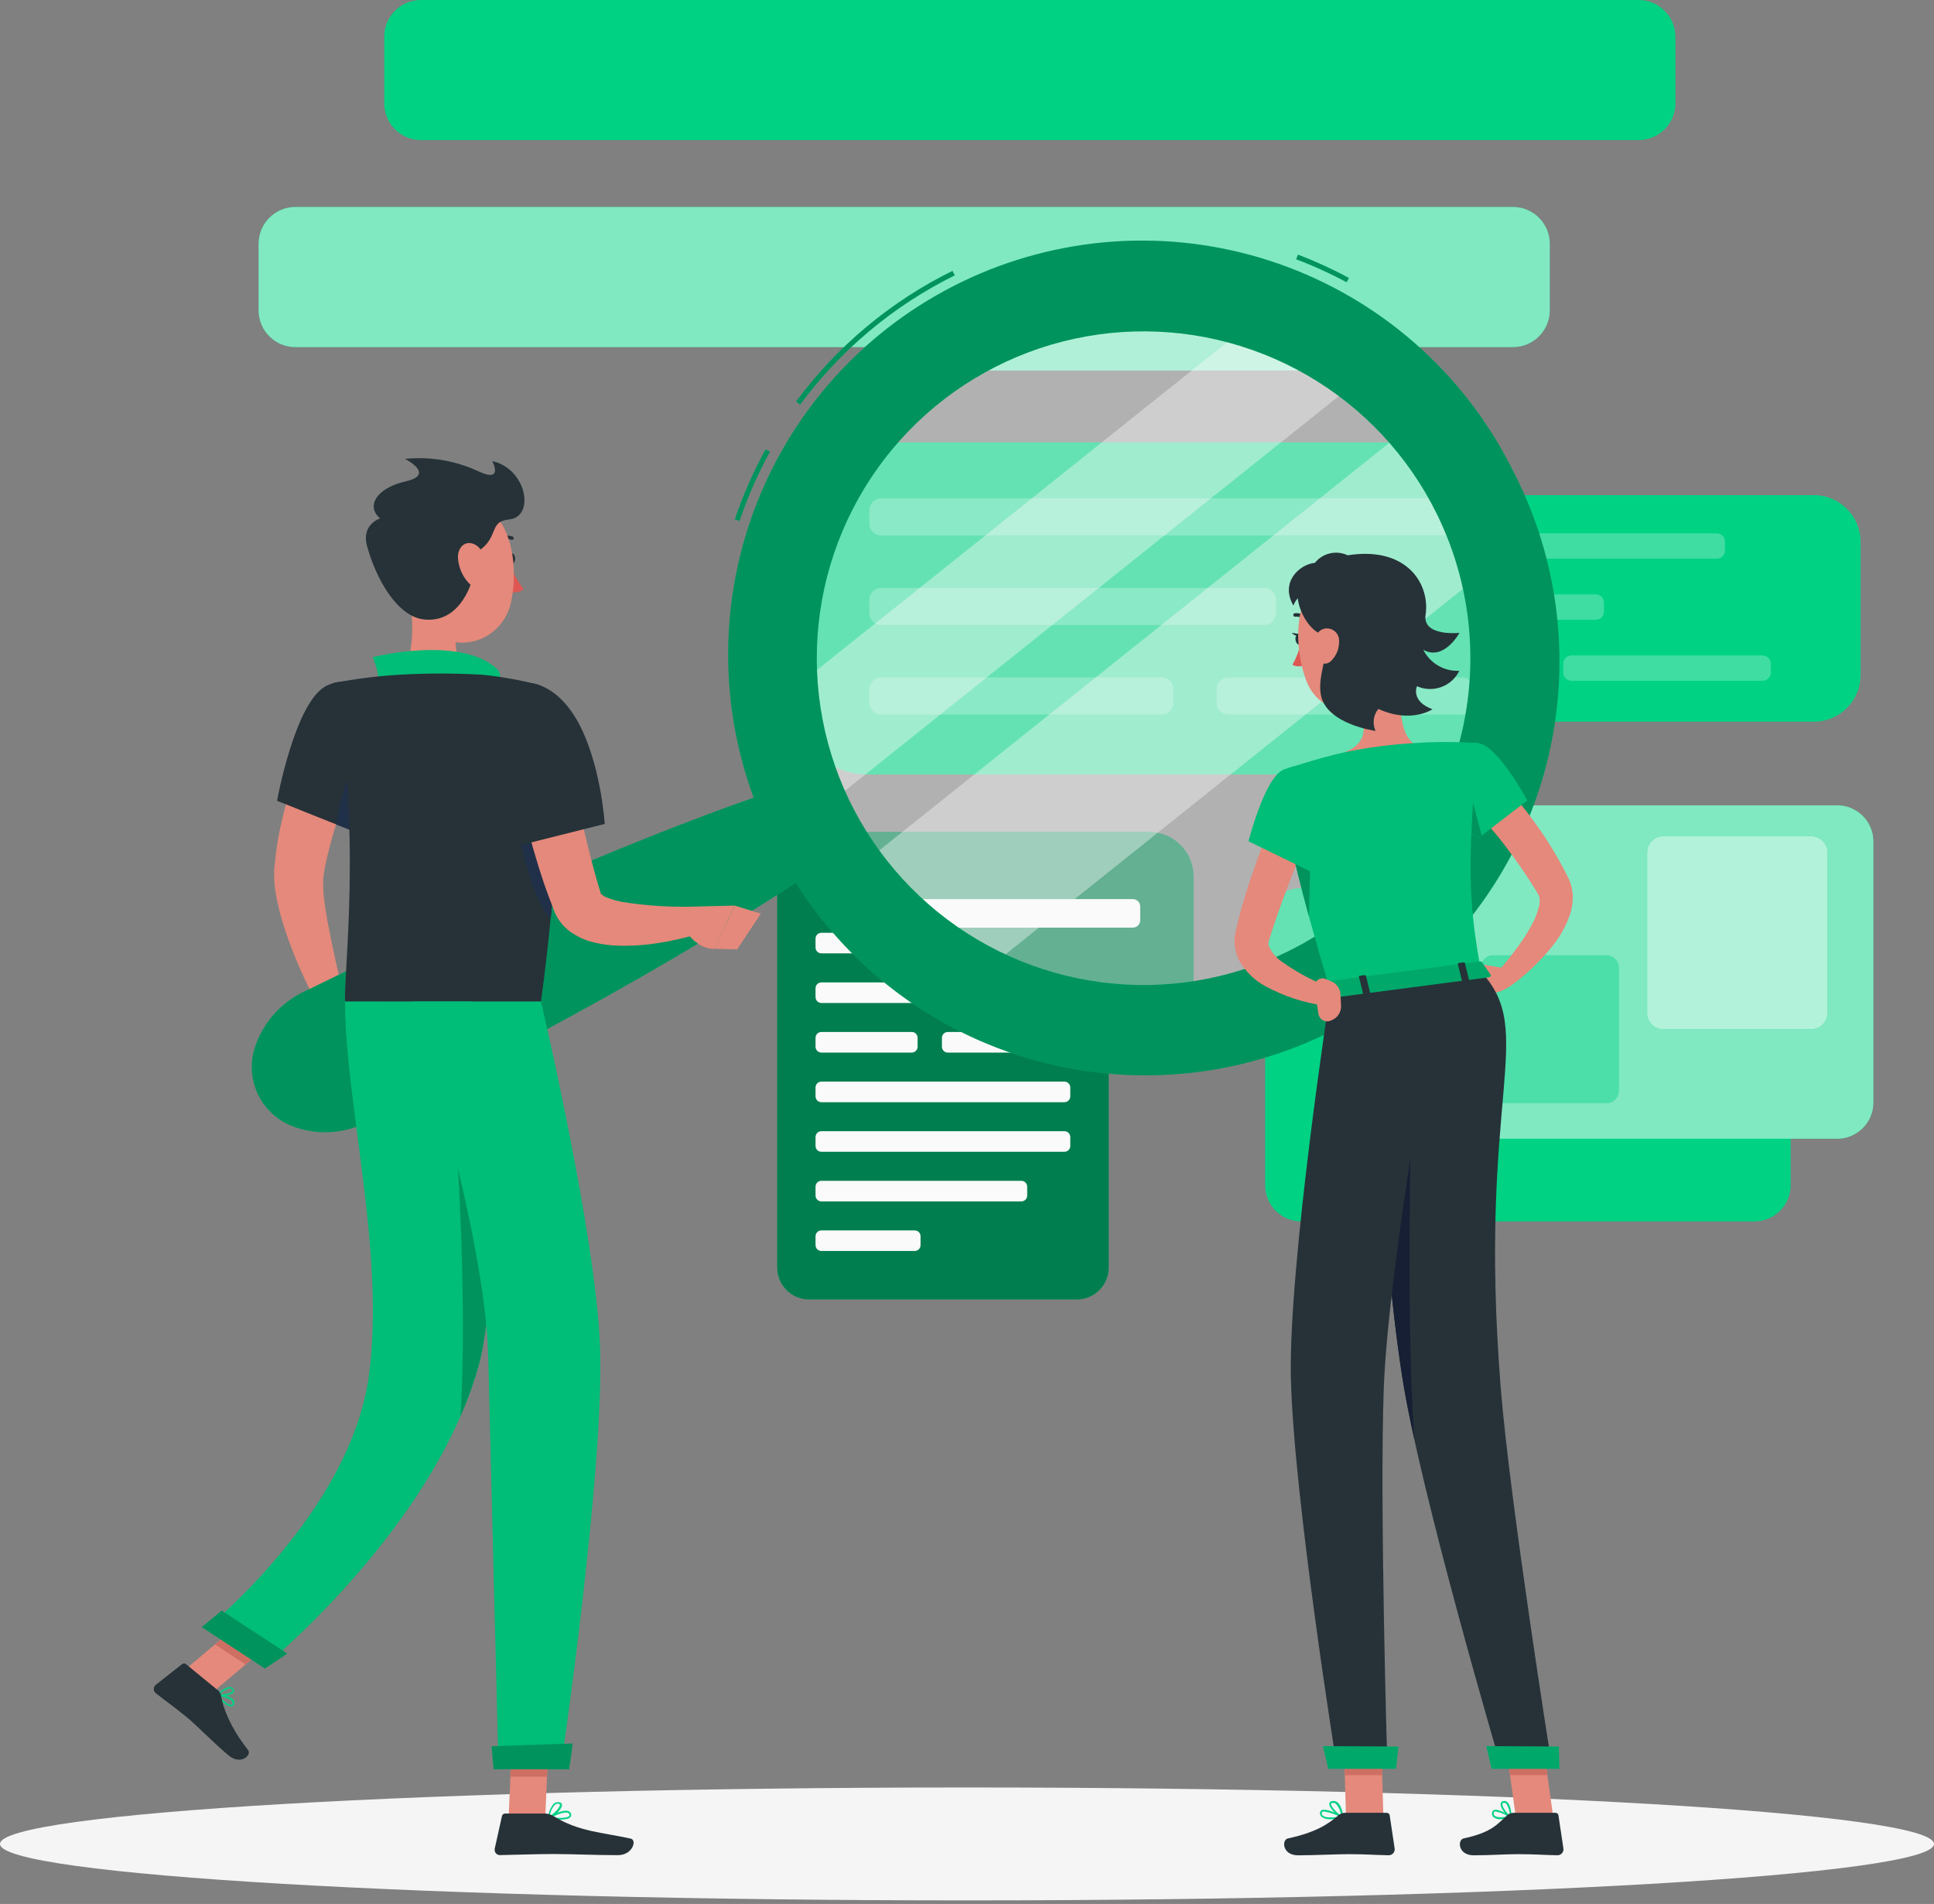 <svg width="128" height="126" viewBox="0 0 128 126" fill="none" xmlns="http://www.w3.org/2000/svg">
<rect x="0" y="0" width="128" height="126" fill="#808080" stroke="none"/>
<path d="M64 125.765C99.346 125.765 128 124.092 128 122.029C128 119.965 99.346 118.292 64 118.292C28.654 118.292 0 119.965 0 122.029C0 124.092 28.654 125.765 64 125.765Z" fill="#F5F5F5"/>
<path d="M120.048 32.767H87.667C85.959 32.767 84.574 34.152 84.574 35.86V44.667C84.574 46.375 85.959 47.76 87.667 47.76H120.048C121.756 47.76 123.141 46.375 123.141 44.667V35.86C123.141 34.152 121.756 32.767 120.048 32.767Z" fill="#00D284"/>
<path d="M113.625 35.296H88.33C88.031 35.296 87.789 35.538 87.789 35.837V36.431C87.789 36.73 88.031 36.973 88.33 36.973H113.625C113.924 36.973 114.166 36.73 114.166 36.431V35.837C114.166 35.538 113.924 35.296 113.625 35.296Z" fill="#00D284"/>
<path d="M105.614 39.336H88.33C88.031 39.336 87.789 39.578 87.789 39.877V40.472C87.789 40.771 88.031 41.013 88.33 41.013H105.614C105.913 41.013 106.155 40.771 106.155 40.472V39.877C106.155 39.578 105.913 39.336 105.614 39.336Z" fill="#00D284"/>
<path d="M100.979 43.376H88.33C88.031 43.376 87.789 43.619 87.789 43.918V44.512C87.789 44.811 88.031 45.053 88.33 45.053H100.979C101.278 45.053 101.521 44.811 101.521 44.512V43.918C101.521 43.619 101.278 43.376 100.979 43.376Z" fill="#00D284"/>
<path d="M116.655 43.376H104.006C103.707 43.376 103.465 43.619 103.465 43.918V44.512C103.465 44.811 103.707 45.053 104.006 45.053H116.655C116.954 45.053 117.196 44.811 117.196 44.512V43.918C117.196 43.619 116.954 43.376 116.655 43.376Z" fill="#00D284"/>
<g opacity="0.5">
<path opacity="0.5" d="M113.625 35.296H88.33C88.031 35.296 87.789 35.538 87.789 35.837V36.431C87.789 36.73 88.031 36.973 88.33 36.973H113.625C113.924 36.973 114.166 36.73 114.166 36.431V35.837C114.166 35.538 113.924 35.296 113.625 35.296Z" fill="white"/>
<path opacity="0.5" d="M105.614 39.336H88.331C88.031 39.336 87.789 39.578 87.789 39.877V40.472C87.789 40.771 88.031 41.013 88.331 41.013H105.614C105.913 41.013 106.155 40.771 106.155 40.472V39.877C106.155 39.578 105.913 39.336 105.614 39.336Z" fill="white"/>
<path opacity="0.5" d="M100.979 43.376H88.331C88.031 43.376 87.789 43.619 87.789 43.918V44.512C87.789 44.811 88.031 45.053 88.331 45.053H100.979C101.278 45.053 101.521 44.811 101.521 44.512V43.918C101.521 43.619 101.278 43.376 100.979 43.376Z" fill="white"/>
<path opacity="0.5" d="M116.655 43.376H104.006C103.707 43.376 103.465 43.619 103.465 43.918V44.512C103.465 44.811 103.707 45.053 104.006 45.053H116.655C116.954 45.053 117.196 44.811 117.196 44.512V43.918C117.196 43.619 116.954 43.376 116.655 43.376Z" fill="white"/>
</g>
<path d="M94.11 29.272H57.355C54.851 29.272 52.82 31.302 52.82 33.807V46.72C52.82 49.225 54.851 51.255 57.355 51.255H94.11C96.615 51.255 98.646 49.225 98.646 46.72V33.807C98.646 31.302 96.615 29.272 94.11 29.272Z" fill="#00D284"/>
<path d="M95.411 32.979H58.329C57.89 32.979 57.534 33.335 57.534 33.774V34.642C57.534 35.082 57.89 35.438 58.329 35.438H95.411C95.85 35.438 96.206 35.082 96.206 34.642V33.774C96.206 33.335 95.85 32.979 95.411 32.979Z" fill="#00D284"/>
<path d="M83.663 38.904H58.329C57.89 38.904 57.534 39.26 57.534 39.699V40.567C57.534 41.007 57.89 41.363 58.329 41.363H83.663C84.102 41.363 84.459 41.007 84.459 40.567V39.699C84.459 39.26 84.102 38.904 83.663 38.904Z" fill="#00D284"/>
<path d="M76.87 44.829H58.329C57.89 44.829 57.534 45.185 57.534 45.624V46.492C57.534 46.932 57.89 47.288 58.329 47.288H76.87C77.309 47.288 77.665 46.932 77.665 46.492V45.624C77.665 45.185 77.309 44.829 76.87 44.829Z" fill="#00D284"/>
<path d="M96.761 44.829H81.313C80.873 44.829 80.517 45.185 80.517 45.624V46.492C80.517 46.932 80.873 47.288 81.313 47.288H96.761C97.2 47.288 97.556 46.932 97.556 46.492V45.624C97.556 45.185 97.2 44.829 96.761 44.829Z" fill="#00D284"/>
<g opacity="0.5">
<path opacity="0.5" d="M95.411 32.979H58.329C57.89 32.979 57.534 33.335 57.534 33.774V34.642C57.534 35.082 57.89 35.438 58.329 35.438H95.411C95.85 35.438 96.206 35.082 96.206 34.642V33.774C96.206 33.335 95.85 32.979 95.411 32.979Z" fill="white"/>
<path opacity="0.5" d="M83.663 38.904H58.329C57.89 38.904 57.533 39.26 57.533 39.699V40.567C57.533 41.007 57.89 41.363 58.329 41.363H83.663C84.102 41.363 84.459 41.007 84.459 40.567V39.699C84.459 39.26 84.102 38.904 83.663 38.904Z" fill="white"/>
<path opacity="0.5" d="M76.87 44.829H58.329C57.89 44.829 57.533 45.185 57.533 45.624V46.492C57.533 46.932 57.89 47.288 58.329 47.288H76.87C77.309 47.288 77.665 46.932 77.665 46.492V45.624C77.665 45.185 77.309 44.829 76.87 44.829Z" fill="white"/>
<path opacity="0.5" d="M96.761 44.829H81.313C80.873 44.829 80.517 45.185 80.517 45.624V46.492C80.517 46.932 80.873 47.288 81.313 47.288H96.761C97.2 47.288 97.556 46.932 97.556 46.492V45.624C97.556 45.185 97.2 44.829 96.761 44.829Z" fill="white"/>
</g>
<path d="M71.258 55.24H53.556C52.386 55.24 51.437 56.188 51.437 57.359V83.878C51.437 85.048 52.386 85.997 53.556 85.997H71.258C72.429 85.997 73.378 85.048 73.378 83.878V57.359C73.378 56.188 72.429 55.24 71.258 55.24Z" fill="#00D284"/>
<path opacity="0.4" d="M71.258 55.24H53.556C52.386 55.24 51.437 56.188 51.437 57.359V83.878C51.437 85.048 52.386 85.997 53.556 85.997H71.258C72.429 85.997 73.378 85.048 73.378 83.878V57.359C73.378 56.188 72.429 55.24 71.258 55.24Z" fill="black"/>
<path d="M70.447 58.448H54.365C54.15 58.448 53.975 58.622 53.975 58.837V59.422C53.975 59.637 54.15 59.811 54.365 59.811H70.447C70.662 59.811 70.836 59.637 70.836 59.422V58.837C70.836 58.622 70.662 58.448 70.447 58.448Z" fill="#FAFAFA"/>
<path d="M65.327 61.729H54.365C54.15 61.729 53.975 61.903 53.975 62.118V62.703C53.975 62.918 54.15 63.092 54.365 63.092H65.327C65.542 63.092 65.716 62.918 65.716 62.703V62.118C65.716 61.903 65.542 61.729 65.327 61.729Z" fill="#FAFAFA"/>
<path d="M70.447 65.013H54.365C54.15 65.013 53.975 65.188 53.975 65.403V65.987C53.975 66.202 54.15 66.377 54.365 66.377H70.447C70.662 66.377 70.836 66.202 70.836 65.987V65.403C70.836 65.188 70.662 65.013 70.447 65.013Z" fill="#FAFAFA"/>
<path d="M60.343 68.294H54.365C54.15 68.294 53.975 68.469 53.975 68.684V69.268C53.975 69.483 54.15 69.658 54.365 69.658H60.343C60.558 69.658 60.732 69.483 60.732 69.268V68.684C60.732 68.469 60.558 68.294 60.343 68.294Z" fill="#FAFAFA"/>
<path d="M68.707 68.294H62.729C62.514 68.294 62.34 68.469 62.34 68.684V69.268C62.34 69.483 62.514 69.658 62.729 69.658H68.707C68.922 69.658 69.096 69.483 69.096 69.268V68.684C69.096 68.469 68.922 68.294 68.707 68.294Z" fill="#FAFAFA"/>
<path d="M70.447 71.579H54.365C54.15 71.579 53.975 71.753 53.975 71.968V72.552C53.975 72.768 54.15 72.942 54.365 72.942H70.447C70.662 72.942 70.836 72.768 70.836 72.552V71.968C70.836 71.753 70.662 71.579 70.447 71.579Z" fill="#FAFAFA"/>
<path d="M70.447 74.86H54.365C54.15 74.86 53.975 75.034 53.975 75.249V75.834C53.975 76.049 54.15 76.223 54.365 76.223H70.447C70.662 76.223 70.836 76.049 70.836 75.834V75.249C70.836 75.034 70.662 74.86 70.447 74.86Z" fill="#FAFAFA"/>
<path d="M67.595 78.144H54.365C54.15 78.144 53.975 78.319 53.975 78.534V79.118C53.975 79.333 54.15 79.507 54.365 79.507H67.595C67.81 79.507 67.984 79.333 67.984 79.118V78.534C67.984 78.319 67.81 78.144 67.595 78.144Z" fill="#FAFAFA"/>
<path d="M60.537 81.425H54.365C54.15 81.425 53.975 81.6 53.975 81.815V82.399C53.975 82.614 54.15 82.788 54.365 82.788H60.537C60.752 82.788 60.927 82.614 60.927 82.399V81.815C60.927 81.6 60.752 81.425 60.537 81.425Z" fill="#FAFAFA"/>
<path d="M76.048 55.051H51.493L62.35 63.69L78.996 69.961V57.992C78.994 57.212 78.683 56.464 78.13 55.912C77.577 55.361 76.829 55.051 76.048 55.051Z" fill="#00D284"/>
<path opacity="0.4" d="M76.048 55.051H51.493L62.35 63.69L78.996 69.961V57.992C78.994 57.212 78.683 56.464 78.13 55.912C77.577 55.361 76.829 55.051 76.048 55.051Z" fill="black"/>
<path d="M74.975 59.501H57.009C56.739 59.501 56.52 59.72 56.52 59.989V60.901C56.52 61.17 56.739 61.389 57.009 61.389H74.975C75.245 61.389 75.464 61.17 75.464 60.901V59.989C75.464 59.72 75.245 59.501 74.975 59.501Z" fill="#FAFAFA"/>
<path d="M118.513 78.435V61.165C118.513 59.841 117.44 58.768 116.117 58.768H86.129C84.805 58.768 83.732 59.841 83.732 61.165V78.435C83.732 79.758 84.805 80.831 86.129 80.831H116.117C117.44 80.831 118.513 79.758 118.513 78.435Z" fill="#00D284"/>
<path d="M123.989 72.962V55.692C123.989 54.368 122.916 53.295 121.593 53.295H91.605C90.281 53.295 89.208 54.368 89.208 55.692V72.962C89.208 74.285 90.281 75.358 91.605 75.358H121.593C122.916 75.358 123.989 74.285 123.989 72.962Z" fill="#00D284"/>
<path opacity="0.5" d="M123.989 72.962V55.692C123.989 54.368 122.916 53.295 121.593 53.295H91.605C90.281 53.295 89.208 54.368 89.208 55.692V72.962C89.208 74.285 90.281 75.358 91.605 75.358H121.593C122.916 75.358 123.989 74.285 123.989 72.962Z" fill="white"/>
<path d="M120.946 67.043V56.411C120.946 55.822 120.469 55.345 119.88 55.345H110.08C109.491 55.345 109.014 55.822 109.014 56.411V67.043C109.014 67.632 109.491 68.109 110.08 68.109H119.88C120.469 68.109 120.946 67.632 120.946 67.043Z" fill="#00D284"/>
<path opacity="0.7" d="M120.946 67.043V56.411C120.946 55.822 120.469 55.345 119.88 55.345H110.08C109.491 55.345 109.014 55.822 109.014 56.411V67.043C109.014 67.632 109.491 68.109 110.08 68.109H119.88C120.469 68.109 120.946 67.632 120.946 67.043Z" fill="white"/>
<path d="M107.145 72.186V64.04C107.145 63.587 106.779 63.221 106.327 63.221H98.817C98.365 63.221 97.999 63.587 97.999 64.04V72.186C97.999 72.638 98.365 73.005 98.817 73.005H106.327C106.779 73.005 107.145 72.638 107.145 72.186Z" fill="#00D284"/>
<path opacity="0.3" d="M107.145 72.186V64.04C107.145 63.587 106.779 63.221 106.327 63.221H98.817C98.365 63.221 97.999 63.587 97.999 64.04V72.186C97.999 72.638 98.365 73.005 98.817 73.005H106.327C106.779 73.005 107.145 72.638 107.145 72.186Z" fill="white"/>
<path d="M102.57 20.535V16.134C102.57 14.789 101.48 13.698 100.134 13.698L19.551 13.698C18.206 13.698 17.115 14.789 17.115 16.134V20.535C17.115 21.88 18.206 22.971 19.551 22.971L100.134 22.971C101.48 22.971 102.57 21.88 102.57 20.535Z" fill="#00D284"/>
<path opacity="0.5" d="M102.57 20.535V16.134C102.57 14.789 101.48 13.698 100.134 13.698L19.551 13.698C18.206 13.698 17.115 14.789 17.115 16.134V20.535C17.115 21.88 18.206 22.971 19.551 22.971L100.134 22.971C101.48 22.971 102.57 21.88 102.57 20.535Z" fill="white"/>
<path d="M87.324 24.522V21.33H64.135V24.522H87.324Z" fill="#00D284"/>
<path opacity="0.5" d="M87.324 24.522V21.33H64.135V24.522H87.324Z" fill="white"/>
<path d="M110.885 6.836V2.436C110.885 1.091 109.794 0 108.449 0L27.866 0C26.52 0 25.43 1.091 25.43 2.436V6.836C25.43 8.181 26.52 9.272 27.866 9.272L108.449 9.272C109.794 9.272 110.885 8.181 110.885 6.836Z" fill="#00D284"/>
<path d="M24.509 48.757C24.218 49.417 23.898 50.13 23.617 50.826C23.337 51.523 23.046 52.239 22.792 52.952C22.271 54.342 21.852 55.769 21.541 57.22L21.445 57.748L21.412 57.946C21.412 58.002 21.412 58.075 21.393 58.141C21.38 58.462 21.387 58.784 21.412 59.105C21.475 59.801 21.587 60.547 21.742 61.293C22.02 62.789 22.373 64.33 22.733 65.848L21.039 66.509C20.25 65.07 19.578 63.57 19.029 62.023C18.74 61.218 18.506 60.394 18.329 59.557C18.23 59.094 18.169 58.624 18.145 58.151C18.145 58.019 18.145 57.893 18.145 57.752C18.145 57.609 18.145 57.451 18.168 57.359L18.234 56.699C18.332 55.848 18.483 55.005 18.686 54.173C18.871 53.348 19.108 52.546 19.346 51.754C19.584 50.962 19.881 50.183 20.194 49.417C20.35 49.034 20.524 48.654 20.676 48.275C20.828 47.895 21.006 47.532 21.218 47.126L24.509 48.757Z" fill="#E4897B"/>
<path d="M22.644 65.403L23.931 66.66L21.122 67.981C21.122 67.981 20.442 66.789 20.914 65.713L22.644 65.403Z" fill="#E4897B"/>
<path d="M24.971 68.532L22.597 69.502L21.125 67.968L23.931 66.66L24.971 68.532Z" fill="#E4897B"/>
<path opacity="0.4" d="M73.048 67.179C68.377 66.654 63.967 64.757 60.375 61.727C56.783 58.696 54.17 54.669 52.866 50.154C51.562 45.638 51.627 40.838 53.051 36.359C54.475 31.88 57.195 27.924 60.867 24.991C64.54 22.058 68.999 20.28 73.682 19.881C78.364 19.482 83.06 20.48 87.176 22.75C91.291 25.019 94.641 28.458 96.803 32.631C98.964 36.804 99.84 41.525 99.319 46.195C98.973 49.298 98.019 52.303 96.511 55.037C95.003 57.772 92.971 60.182 90.531 62.131C88.092 64.079 85.292 65.528 82.292 66.394C79.292 67.261 76.151 67.527 73.048 67.179Z" fill="#FAFAFA"/>
<path opacity="0.4" d="M90.337 24.835L54.193 53.715C54.041 53.385 53.893 53.054 53.754 52.724C52.848 50.569 52.268 48.291 52.034 45.964L83.254 21.02C85.817 21.875 88.213 23.166 90.337 24.835Z" fill="#FAFAFA"/>
<path opacity="0.4" d="M98.678 37.488L64.696 64.637C61.468 62.954 58.67 60.551 56.52 57.613L93.625 27.965C96.017 30.71 97.746 33.968 98.678 37.488Z" fill="#FAFAFA"/>
<path d="M48.945 34.477L48.631 34.372C49.174 32.769 49.857 31.217 50.671 29.734L50.958 29.892C50.155 31.359 49.481 32.893 48.945 34.477ZM52.952 26.773L52.684 26.578C55.397 22.91 58.947 19.944 63.039 17.927L63.188 18.224C59.142 20.22 55.633 23.155 52.952 26.783V26.773ZM89.126 18.676C88.047 18.098 86.931 17.591 85.785 17.161L85.904 16.851C87.061 17.291 88.188 17.807 89.278 18.396L89.126 18.676Z" fill="#00D284"/>
<path opacity="0.3" d="M48.945 34.477L48.631 34.372C49.174 32.769 49.857 31.217 50.671 29.734L50.958 29.892C50.155 31.359 49.481 32.893 48.945 34.477ZM52.952 26.773L52.684 26.578C55.397 22.91 58.947 19.944 63.039 17.927L63.188 18.224C59.142 20.22 55.633 23.155 52.952 26.783V26.773ZM89.126 18.676C88.047 18.098 86.931 17.591 85.785 17.161L85.904 16.851C87.061 17.291 88.188 17.807 89.278 18.396L89.126 18.676Z" fill="black"/>
<path d="M100.266 31.421C97.21 25.081 91.831 20.162 85.245 17.681C78.659 15.2 71.371 15.349 64.892 18.096C58.413 20.844 53.24 25.979 50.445 32.438C47.65 38.897 47.447 46.183 49.879 52.787C47.674 53.559 45.495 54.388 43.33 55.243C40.207 56.482 37.113 57.776 34.048 59.125C30.985 60.481 27.935 61.864 24.915 63.31C23.399 64.02 21.904 64.769 20.396 65.495C19.611 65.832 18.9 66.32 18.303 66.931C17.98 67.269 17.695 67.642 17.455 68.043C17.161 68.518 16.939 69.033 16.794 69.572C16.546 70.543 16.654 71.571 17.097 72.47C17.541 73.369 18.292 74.08 19.214 74.474C19.726 74.688 20.266 74.828 20.818 74.889C21.284 74.942 21.755 74.942 22.221 74.889C23.068 74.787 23.887 74.519 24.631 74.1C26.126 73.345 27.631 72.615 29.117 71.84C32.087 70.324 35.058 68.743 37.992 67.139C40.927 65.535 43.865 63.855 46.73 62.132C48.71 60.934 50.711 59.709 52.671 58.428C56.436 64.372 62.344 68.639 69.169 70.346C75.995 72.053 83.216 71.068 89.335 67.596C95.455 64.124 100.004 58.431 102.04 51.696C104.076 44.962 103.444 37.702 100.273 31.421H100.266ZM85.26 62.954C81.424 64.847 77.113 65.561 72.872 65.004C68.63 64.447 64.649 62.645 61.432 59.826C58.214 57.007 55.905 53.297 54.796 49.165C53.687 45.034 53.828 40.666 55.201 36.614C56.574 32.563 59.117 29.009 62.51 26.404C65.903 23.798 69.992 22.256 74.26 21.974C78.529 21.692 82.785 22.682 86.491 24.819C90.197 26.956 93.186 30.143 95.081 33.979C96.339 36.526 97.083 39.296 97.27 42.131C97.457 44.966 97.084 47.81 96.172 50.5C95.26 53.191 93.828 55.676 91.955 57.812C90.083 59.949 87.808 61.696 85.26 62.954Z" fill="#00D284"/>
<path opacity="0.3" d="M100.266 31.421C97.21 25.081 91.831 20.162 85.245 17.681C78.659 15.2 71.371 15.349 64.892 18.096C58.413 20.844 53.24 25.979 50.445 32.438C47.65 38.897 47.447 46.183 49.879 52.787C47.674 53.559 45.495 54.388 43.33 55.243C40.207 56.482 37.113 57.776 34.048 59.125C30.985 60.481 27.935 61.864 24.915 63.31C23.399 64.02 21.904 64.769 20.396 65.495C19.611 65.832 18.9 66.32 18.303 66.931C17.98 67.269 17.695 67.642 17.455 68.043C17.161 68.518 16.939 69.033 16.794 69.572C16.546 70.543 16.654 71.571 17.097 72.47C17.541 73.369 18.292 74.08 19.214 74.474C19.726 74.688 20.266 74.828 20.818 74.889C21.284 74.942 21.755 74.942 22.221 74.889C23.068 74.787 23.887 74.519 24.631 74.1C26.126 73.345 27.631 72.615 29.117 71.84C32.087 70.324 35.058 68.743 37.992 67.139C40.927 65.535 43.865 63.855 46.73 62.132C48.71 60.934 50.711 59.709 52.671 58.428C56.436 64.372 62.344 68.639 69.169 70.346C75.995 72.053 83.216 71.068 89.335 67.596C95.455 64.124 100.004 58.431 102.04 51.696C104.076 44.962 103.444 37.702 100.273 31.421H100.266ZM85.26 62.954C81.424 64.847 77.113 65.561 72.872 65.004C68.63 64.447 64.649 62.645 61.432 59.826C58.214 57.007 55.905 53.297 54.796 49.165C53.687 45.034 53.828 40.666 55.201 36.614C56.574 32.563 59.117 29.009 62.51 26.404C65.903 23.798 69.992 22.256 74.26 21.974C78.529 21.692 82.785 22.682 86.491 24.819C90.197 26.956 93.186 30.143 95.081 33.979C96.339 36.526 97.083 39.296 97.27 42.131C97.457 44.966 97.084 47.81 96.172 50.5C95.26 53.191 93.828 55.676 91.955 57.812C90.083 59.949 87.808 61.696 85.26 62.954Z" fill="black"/>
<path d="M33.632 36.969C33.632 37.164 33.734 37.323 33.863 37.323C33.992 37.323 34.094 37.164 34.094 36.969C34.094 36.775 33.992 36.616 33.863 36.616C33.734 36.616 33.632 36.788 33.632 36.969Z" fill="#263238"/>
<path d="M33.724 37.323C33.958 37.92 34.273 38.483 34.659 38.996C34.525 39.092 34.372 39.157 34.211 39.187C34.05 39.217 33.884 39.212 33.724 39.171V37.323Z" fill="#DE5753"/>
<path d="M32.949 35.883C32.93 35.883 32.912 35.879 32.896 35.871C32.879 35.863 32.864 35.852 32.853 35.837C32.836 35.812 32.829 35.781 32.834 35.751C32.839 35.721 32.855 35.694 32.88 35.675C33.025 35.565 33.195 35.492 33.375 35.461C33.554 35.431 33.739 35.444 33.913 35.501C33.928 35.505 33.943 35.512 33.955 35.522C33.968 35.533 33.978 35.545 33.985 35.56C33.993 35.574 33.997 35.59 33.998 35.606C33.998 35.622 33.996 35.638 33.99 35.654C33.984 35.669 33.975 35.682 33.964 35.694C33.953 35.705 33.939 35.714 33.924 35.72C33.909 35.726 33.893 35.728 33.877 35.727C33.86 35.727 33.845 35.722 33.83 35.715C33.692 35.673 33.546 35.664 33.404 35.69C33.263 35.716 33.129 35.775 33.015 35.864C32.995 35.877 32.972 35.883 32.949 35.883Z" fill="#263238"/>
<path d="M26.964 38.438C27.294 40.211 27.657 43.462 26.416 44.647C26.416 44.647 26.902 46.446 30.199 46.446C33.83 46.446 31.929 44.647 31.929 44.647C29.948 44.172 30.004 42.706 30.348 41.327L26.964 38.438Z" fill="#E4897B"/>
<path d="M24.934 45.581C25.327 44.971 24.667 43.489 24.667 43.489C24.667 43.489 30.503 42.02 32.889 44.274C33.385 44.74 32.837 45.426 32.837 45.426L24.934 45.581Z" fill="#00D284"/>
<path opacity="0.1" d="M24.934 45.581C25.327 44.971 24.667 43.489 24.667 43.489C24.667 43.489 30.503 42.02 32.889 44.274C33.385 44.74 32.837 45.426 32.837 45.426L24.934 45.581Z" fill="black"/>
<path d="M15.28 112.928C14.973 112.928 14.481 112.417 14.335 112.225C14.329 112.216 14.326 112.205 14.326 112.194C14.326 112.183 14.329 112.172 14.335 112.163C14.341 112.153 14.348 112.146 14.358 112.14C14.367 112.135 14.378 112.133 14.388 112.133C14.425 112.133 15.233 112.205 15.454 112.493C15.479 112.523 15.496 112.558 15.505 112.596C15.514 112.633 15.515 112.673 15.507 112.71C15.504 112.76 15.486 112.807 15.456 112.845C15.425 112.884 15.383 112.911 15.336 112.925L15.28 112.928ZM14.514 112.268C14.755 112.545 15.141 112.859 15.306 112.819C15.306 112.819 15.372 112.803 15.392 112.697C15.396 112.675 15.395 112.652 15.39 112.631C15.384 112.609 15.373 112.589 15.359 112.572C15.114 112.387 14.82 112.279 14.514 112.262V112.268Z" fill="#00D284"/>
<path d="M14.55 112.262C14.491 112.268 14.431 112.268 14.372 112.262C14.361 112.261 14.351 112.257 14.343 112.25C14.335 112.244 14.329 112.235 14.325 112.225C14.321 112.216 14.318 112.206 14.318 112.196C14.318 112.185 14.321 112.175 14.325 112.166C14.349 112.146 14.834 111.641 15.2 111.641C15.244 111.64 15.288 111.648 15.328 111.665C15.368 111.682 15.405 111.708 15.435 111.74C15.467 111.768 15.49 111.805 15.498 111.847C15.507 111.889 15.501 111.933 15.481 111.971C15.385 112.156 14.88 112.262 14.55 112.262ZM14.507 112.146C14.837 112.146 15.316 112.044 15.395 111.898C15.395 111.898 15.418 111.856 15.365 111.803C15.346 111.782 15.322 111.765 15.296 111.755C15.27 111.744 15.242 111.739 15.213 111.74C14.943 111.802 14.697 111.943 14.507 112.146Z" fill="#00D284"/>
<path d="M37.062 120.421C36.812 120.42 36.562 120.396 36.316 120.352C36.303 120.35 36.292 120.343 36.285 120.333C36.277 120.324 36.273 120.312 36.273 120.299C36.271 120.288 36.272 120.276 36.277 120.265C36.282 120.255 36.289 120.246 36.299 120.24C36.336 120.22 37.181 119.735 37.587 119.847C37.624 119.855 37.66 119.872 37.691 119.894C37.722 119.917 37.748 119.946 37.768 119.979C37.794 120.016 37.808 120.059 37.808 120.104C37.808 120.149 37.794 120.193 37.768 120.23C37.672 120.378 37.372 120.421 37.062 120.421ZM36.504 120.266C36.953 120.332 37.567 120.329 37.679 120.17C37.695 120.151 37.709 120.114 37.679 120.045C37.654 120.004 37.613 119.974 37.567 119.962C37.309 119.896 36.798 120.114 36.504 120.266Z" fill="#00D284"/>
<path d="M36.329 120.355C36.318 120.358 36.307 120.358 36.296 120.355C36.287 120.349 36.28 120.341 36.276 120.331C36.271 120.321 36.27 120.31 36.273 120.299C36.295 119.956 36.427 119.628 36.649 119.365C36.694 119.326 36.747 119.298 36.804 119.281C36.861 119.265 36.92 119.261 36.979 119.269C37.138 119.269 37.184 119.365 37.194 119.428C37.237 119.702 36.659 120.226 36.365 120.359L36.329 120.355ZM36.92 119.365C36.847 119.364 36.777 119.39 36.722 119.438C36.535 119.646 36.419 119.908 36.392 120.187C36.689 120.005 37.085 119.596 37.052 119.431C37.052 119.431 37.052 119.375 36.94 119.365H36.92Z" fill="#00D284"/>
<path d="M33.662 120.296H36.088L36.329 114.681H33.903L33.662 120.296Z" fill="#E4897B"/>
<path d="M12.058 110.657L14.085 111.984L18.56 108.205L16.53 106.875L12.058 110.657Z" fill="#E4897B"/>
<path d="M14.418 111.859L12.312 110.133C12.275 110.102 12.228 110.085 12.18 110.085C12.132 110.085 12.085 110.102 12.048 110.133L10.312 111.496C10.27 111.529 10.236 111.572 10.213 111.62C10.189 111.668 10.177 111.721 10.177 111.775C10.177 111.828 10.189 111.881 10.213 111.93C10.236 111.978 10.27 112.02 10.312 112.054C11.058 112.644 11.45 112.895 12.378 113.655C12.949 114.12 14.359 115.546 15.154 116.19C15.95 116.833 16.679 116.14 16.415 115.807C15.23 114.305 14.765 113.021 14.629 112.225C14.606 112.081 14.531 111.951 14.418 111.859Z" fill="#263238"/>
<path d="M36.072 120.015H33.431C33.383 120.015 33.336 120.032 33.298 120.062C33.261 120.092 33.234 120.133 33.223 120.18L32.744 122.336C32.732 122.388 32.732 122.442 32.744 122.494C32.756 122.547 32.78 122.595 32.814 122.637C32.848 122.679 32.89 122.712 32.939 122.735C32.987 122.758 33.041 122.769 33.094 122.768C34.048 122.752 35.428 122.696 36.629 122.696C38.032 122.696 39.247 122.771 40.891 122.771C41.881 122.771 42.165 121.765 41.746 121.676C39.851 121.26 38.3 121.217 36.662 120.203C36.487 120.087 36.282 120.022 36.072 120.015Z" fill="#263238"/>
<path d="M21.637 45.37C19.534 46.36 18.336 52.995 18.336 52.995L23.476 55.045C24.228 53.208 24.836 51.315 25.294 49.384C26.001 46.327 23.789 44.347 21.637 45.37Z" fill="#263238"/>
<path d="M24.363 49.11C23.093 50.397 22.512 52.919 22.257 54.56L23.489 55.051C24.22 53.267 24.815 51.429 25.271 49.556C25.162 48.856 24.892 48.575 24.363 49.11Z" fill="#203048"/>
<path d="M35.659 45.324C35.659 45.324 38.24 48.242 35.804 66.284H22.835C22.746 64.304 23.997 54.583 22.076 45.202C23.509 44.924 24.959 44.741 26.416 44.654C28.252 44.545 30.093 44.545 31.929 44.654C33.188 44.78 34.435 45.005 35.659 45.324Z" fill="#263238"/>
<path d="M36.844 52.328L34.659 48.562C34.237 50.319 34.065 52.127 34.147 53.932C34.206 55.226 35.392 60.019 36.458 60.719C36.741 57.931 36.87 55.13 36.844 52.328Z" fill="#203048"/>
<path d="M37.148 47.902C37.478 49.506 37.808 51.15 38.161 52.761C38.514 54.371 38.88 55.989 39.306 57.55C39.415 57.936 39.517 58.332 39.636 58.702L39.725 58.986L39.768 59.128V59.111C39.745 59.082 39.719 59.078 39.739 59.111C39.874 59.26 40.048 59.368 40.24 59.425C40.553 59.541 40.874 59.631 41.201 59.692C42.762 59.94 44.342 60.042 45.921 59.999L46.235 61.795C45.792 61.937 45.38 62.039 44.944 62.142C44.508 62.244 44.079 62.33 43.64 62.396C42.732 62.547 41.811 62.609 40.891 62.581C40.379 62.567 39.87 62.501 39.372 62.383C38.739 62.244 38.144 61.968 37.63 61.574C37.293 61.303 37.016 60.966 36.814 60.584C36.761 60.485 36.715 60.372 36.672 60.277L36.613 60.121L36.491 59.791C36.322 59.372 36.184 58.96 36.032 58.547C35.474 56.897 35.009 55.23 34.599 53.566C34.19 51.902 33.837 50.242 33.543 48.535L37.148 47.902Z" fill="#E4897B"/>
<path d="M32.421 47.093C31.737 49.308 34.507 55.913 34.507 55.913L40.023 54.527C40.023 54.527 39.811 51.094 38.554 48.37C36.659 44.264 33.239 44.436 32.421 47.093Z" fill="#263238"/>
<path d="M45.875 59.999L48.621 59.93L47.301 62.789C47.301 62.789 46.182 62.937 45.264 61.429L44.297 60.273L45.41 60.052C45.563 60.02 45.719 60.002 45.875 59.999Z" fill="#E4897B"/>
<path d="M50.354 60.462L48.783 62.831L47.301 62.789L48.621 59.93L50.354 60.462Z" fill="#E4897B"/>
<path d="M36.329 114.681L36.203 117.576H33.777L33.903 114.681H36.329Z" fill="#CE6F64"/>
<path d="M16.531 106.875L18.561 108.205L16.25 110.152L14.223 108.825L16.531 106.875Z" fill="#CE6F64"/>
<path d="M27.116 36.55C27.262 38.95 27.225 40.366 28.437 41.597C30.259 43.456 33.226 42.356 33.8 39.947C34.319 37.788 33.995 34.223 31.645 33.266C31.127 33.056 30.563 32.982 30.008 33.05C29.453 33.118 28.924 33.326 28.472 33.655C28.019 33.983 27.657 34.421 27.42 34.927C27.183 35.434 27.078 35.992 27.116 36.55Z" fill="#E4897B"/>
<path d="M24.291 36.128C24.888 38.316 26.294 40.838 28.113 41C30.371 41.198 31.391 38.864 31.688 36.454C33.041 35.527 32.332 34.507 33.688 34.378C35.431 34.213 34.873 31.025 32.579 30.513C32.579 30.513 33.348 31.949 31.734 31.223C30.199 30.493 28.494 30.197 26.803 30.368C26.803 30.368 28.862 31.398 26.849 31.856C24.835 32.315 24.235 33.556 25.162 34.306C25.162 34.309 23.898 34.688 24.291 36.128Z" fill="#263238"/>
<path d="M30.311 36.95C30.356 37.546 30.596 38.111 30.995 38.557C31.523 39.141 32.074 38.778 32.167 38.069C32.252 37.431 32.078 36.359 31.43 36.035C30.784 35.712 30.269 36.23 30.311 36.95Z" fill="#E4897B"/>
<path d="M31.203 66.284C31.203 66.284 33.566 83.399 31.704 90.258C28.753 101.118 17.471 110.284 17.471 110.284L13.646 107.776C13.646 107.776 23.254 100.035 24.429 90.942C25.486 82.778 22.835 72.906 22.835 66.281L31.203 66.284Z" fill="#00D284"/>
<path opacity="0.1" d="M31.203 66.284C31.203 66.284 33.566 83.399 31.704 90.258C28.753 101.118 17.471 110.284 17.471 110.284L13.646 107.776C13.646 107.776 23.254 100.035 24.429 90.942C25.486 82.778 22.835 72.906 22.835 66.281L31.203 66.284Z" fill="black"/>
<path d="M32.18 76.068C31.55 75.347 30.858 74.684 30.11 74.087C30.513 79.643 30.843 87.872 30.476 93.717C30.969 92.597 31.38 91.442 31.704 90.261C32.612 86.911 32.516 81.125 32.18 76.068Z" fill="#00D284"/>
<path opacity="0.3" d="M32.18 76.068C31.55 75.347 30.858 74.684 30.11 74.087C30.513 79.643 30.843 87.872 30.476 93.717C30.969 92.597 31.38 91.442 31.704 90.261C32.612 86.911 32.516 81.125 32.18 76.068Z" fill="black"/>
<path d="M19.013 109.429C19.029 109.429 17.531 110.42 17.531 110.42L13.352 107.68L14.672 106.587L19.013 109.429Z" fill="#00D284"/>
<path opacity="0.3" d="M19.013 109.429C19.029 109.429 17.531 110.42 17.531 110.42L13.352 107.68L14.672 106.587L19.013 109.429Z" fill="black"/>
<path d="M35.804 66.284C35.804 66.284 39.455 81.765 39.712 89.162C40.003 97.454 37.108 117.015 37.108 117.015H32.998C32.998 117.015 32.493 97.302 32.312 89.75C32.111 81.514 27.278 66.284 27.278 66.284H35.804Z" fill="#00D284"/>
<path opacity="0.1" d="M35.804 66.284C35.804 66.284 39.455 81.765 39.712 89.162C40.003 97.454 37.108 117.015 37.108 117.015H32.998C32.998 117.015 32.493 97.302 32.312 89.75C32.111 81.514 27.278 66.284 27.278 66.284H35.804Z" fill="black"/>
<path d="M37.897 115.381C37.917 115.381 37.666 117.084 37.666 117.084H32.668L32.533 115.562L37.897 115.381Z" fill="#00D284"/>
<path opacity="0.3" d="M37.897 115.381C37.917 115.381 37.666 117.084 37.666 117.084H32.668L32.533 115.562L37.897 115.381Z" fill="black"/>
<path d="M98.989 51.407C99.269 51.671 99.491 51.896 99.722 52.147C99.953 52.398 100.171 52.642 100.382 52.896C100.811 53.401 101.214 53.932 101.603 54.467C102.381 55.54 103.073 56.672 103.673 57.854L103.795 58.095C103.855 58.211 103.904 58.333 103.943 58.458C104.023 58.699 104.072 58.95 104.089 59.204C104.11 59.651 104.049 60.099 103.907 60.524C103.666 61.23 103.308 61.891 102.848 62.478C102.018 63.544 101.04 64.484 99.943 65.271L99.121 64.327C99.507 63.875 99.91 63.389 100.27 62.904C100.636 62.434 100.967 61.938 101.26 61.419C101.534 60.966 101.736 60.474 101.861 59.96C101.903 59.776 101.911 59.586 101.884 59.399C101.872 59.336 101.852 59.275 101.824 59.217C101.812 59.192 101.798 59.167 101.781 59.145L101.676 58.966C101.039 57.928 100.348 56.925 99.606 55.959C99.24 55.474 98.847 55.008 98.451 54.55C98.256 54.319 98.055 54.094 97.853 53.87C97.652 53.645 97.434 53.421 97.259 53.246L98.989 51.407Z" fill="#E4897B"/>
<path d="M99.438 64.049L96.972 63.647L98.263 65.806C98.263 65.806 99.85 65.749 100.302 64.815L99.438 64.049Z" fill="#E4897B"/>
<path d="M95.15 64.644L96.325 66.396L98.263 65.806L96.972 63.647L95.15 64.644Z" fill="#E4897B"/>
<path d="M99.319 120.392C99.151 120.406 98.984 120.36 98.847 120.263C98.806 120.224 98.775 120.175 98.758 120.12C98.742 120.066 98.739 120.008 98.751 119.953C98.754 119.917 98.766 119.883 98.786 119.854C98.806 119.825 98.834 119.802 98.867 119.788C99.154 119.659 99.906 120.141 99.992 120.197C100.002 120.203 100.01 120.212 100.014 120.223C100.018 120.233 100.019 120.245 100.015 120.256C100.014 120.268 100.009 120.278 100.002 120.286C99.994 120.295 99.984 120.3 99.972 120.302C99.759 120.357 99.539 120.387 99.319 120.392ZM98.989 119.88C98.965 119.876 98.94 119.876 98.916 119.88C98.902 119.887 98.889 119.897 98.881 119.911C98.872 119.924 98.867 119.94 98.867 119.956C98.858 119.993 98.859 120.031 98.869 120.068C98.88 120.104 98.899 120.137 98.926 120.164C99.052 120.276 99.375 120.293 99.807 120.207C99.56 120.043 99.281 119.932 98.989 119.88Z" fill="#00D284"/>
<path d="M99.979 120.299H99.949C99.715 120.164 99.263 119.639 99.319 119.352C99.329 119.307 99.355 119.266 99.39 119.236C99.426 119.206 99.471 119.189 99.517 119.187C99.561 119.18 99.607 119.184 99.65 119.198C99.693 119.212 99.732 119.235 99.764 119.266C100.035 119.504 100.038 120.217 100.038 120.256C100.038 120.266 100.035 120.276 100.03 120.285C100.024 120.293 100.017 120.3 100.009 120.306L99.979 120.299ZM99.556 119.309H99.53C99.457 119.309 99.441 119.349 99.434 119.378C99.401 119.547 99.682 119.949 99.916 120.137C99.922 119.861 99.843 119.589 99.689 119.358C99.669 119.34 99.645 119.326 99.62 119.317C99.594 119.309 99.567 119.306 99.54 119.309H99.556Z" fill="#00D284"/>
<path d="M88.07 120.392C87.859 120.412 87.648 120.358 87.472 120.24C87.433 120.205 87.402 120.161 87.383 120.111C87.364 120.062 87.357 120.008 87.363 119.956C87.365 119.924 87.376 119.893 87.393 119.866C87.41 119.839 87.434 119.816 87.462 119.801C87.769 119.629 88.753 120.131 88.865 120.194C88.876 120.2 88.884 120.21 88.889 120.221C88.894 120.232 88.896 120.244 88.895 120.256C88.893 120.268 88.888 120.279 88.879 120.287C88.871 120.295 88.86 120.301 88.849 120.302C88.593 120.357 88.332 120.387 88.07 120.392ZM87.631 119.88C87.593 119.877 87.555 119.885 87.522 119.903C87.51 119.909 87.5 119.918 87.493 119.929C87.486 119.94 87.482 119.953 87.482 119.966C87.477 120 87.481 120.035 87.492 120.068C87.504 120.101 87.523 120.13 87.548 120.154C87.7 120.289 88.106 120.312 88.654 120.22C88.335 120.05 87.989 119.935 87.631 119.88Z" fill="#00D284"/>
<path d="M88.839 120.299H88.812C88.519 120.167 87.934 119.639 87.981 119.352C87.981 119.286 88.04 119.203 88.202 119.187C88.261 119.18 88.32 119.186 88.377 119.204C88.434 119.221 88.487 119.25 88.532 119.289C88.842 119.547 88.901 120.213 88.901 120.243C88.903 120.253 88.901 120.263 88.897 120.273C88.893 120.282 88.887 120.29 88.878 120.296C88.866 120.301 88.852 120.302 88.839 120.299ZM88.248 119.309H88.212C88.106 119.309 88.099 119.362 88.096 119.375C88.07 119.543 88.466 119.962 88.756 120.144C88.728 119.862 88.612 119.596 88.426 119.382C88.376 119.339 88.314 119.313 88.248 119.309Z" fill="#00D284"/>
<path d="M92.74 43.819C92.645 45.311 92.387 48.341 93.532 49.179C93.532 49.179 93.325 50.708 90.621 51.064C87.65 51.45 89.007 49.773 89.007 49.773C90.582 49.173 90.38 47.974 89.951 46.879L92.74 43.819Z" fill="#E4897B"/>
<path d="M86.591 41.181C86.575 41.181 86.558 41.178 86.544 41.171C86.529 41.164 86.516 41.154 86.505 41.142C86.411 41.03 86.291 40.941 86.157 40.884C86.022 40.827 85.876 40.802 85.729 40.812C85.714 40.814 85.698 40.814 85.683 40.811C85.668 40.807 85.653 40.8 85.641 40.791C85.628 40.782 85.617 40.77 85.609 40.757C85.601 40.743 85.596 40.728 85.594 40.713C85.59 40.682 85.599 40.65 85.618 40.626C85.637 40.601 85.665 40.585 85.696 40.581C85.883 40.565 86.07 40.594 86.243 40.667C86.415 40.739 86.567 40.852 86.687 40.996C86.701 41.014 86.71 41.035 86.713 41.057C86.716 41.079 86.713 41.102 86.703 41.122C86.694 41.142 86.679 41.16 86.66 41.172C86.642 41.184 86.62 41.191 86.598 41.191L86.591 41.181Z" fill="#263238"/>
<path d="M86.076 42.644C85.959 43.117 85.778 43.572 85.538 43.997C85.648 44.056 85.77 44.09 85.895 44.097C86.02 44.104 86.145 44.084 86.261 44.036L86.076 42.644Z" fill="#DE5753"/>
<path d="M86.208 42.281C86.234 42.478 86.152 42.65 86.023 42.67C85.894 42.69 85.766 42.538 85.743 42.34C85.719 42.142 85.799 41.97 85.927 41.954C86.056 41.937 86.185 42.069 86.208 42.281Z" fill="#263238"/>
<path d="M85.987 41.957L85.495 41.881C85.495 41.881 85.785 42.221 85.987 41.957Z" fill="#263238"/>
<path d="M91.559 120.246H89.083L88.918 114.519H91.394L91.559 120.246Z" fill="#E4897B"/>
<path d="M102.798 120.246H100.322L99.527 114.519H102.003L102.798 120.246Z" fill="#E4897B"/>
<path d="M100.171 119.969H102.95C102.997 119.969 103.043 119.985 103.079 120.016C103.115 120.047 103.138 120.09 103.145 120.137L103.475 122.339C103.481 122.395 103.475 122.451 103.458 122.504C103.441 122.557 103.412 122.606 103.375 122.647C103.338 122.689 103.292 122.722 103.241 122.744C103.19 122.767 103.134 122.778 103.079 122.778C102.111 122.762 101.643 122.705 100.421 122.705C99.669 122.705 98.57 122.781 97.533 122.781C96.497 122.781 96.441 121.755 96.873 121.662C98.811 121.247 99.118 120.672 99.768 120.121C99.881 120.027 100.023 119.973 100.171 119.969Z" fill="#263238"/>
<path d="M89.001 119.969H91.777C91.824 119.969 91.871 119.985 91.907 120.016C91.944 120.047 91.968 120.09 91.975 120.137L92.305 122.339C92.311 122.395 92.305 122.451 92.288 122.504C92.271 122.557 92.243 122.606 92.205 122.647C92.168 122.689 92.122 122.722 92.071 122.744C92.02 122.767 91.965 122.778 91.909 122.778C90.942 122.762 90.473 122.705 89.251 122.705C88.499 122.705 86.941 122.781 85.904 122.781C84.868 122.781 84.812 121.755 85.244 121.662C87.182 121.246 87.944 120.672 88.598 120.121C88.711 120.027 88.853 119.973 89.001 119.969Z" fill="#263238"/>
<path d="M88.918 114.519L89.004 117.474H91.48L91.394 114.519H88.918Z" fill="#CE6F64"/>
<path d="M102.003 114.519H99.527L99.939 117.474H102.412L102.003 114.519Z" fill="#CE6F64"/>
<path d="M92.773 40.729C92.942 43.178 93.064 44.212 92.001 45.621C90.4 47.737 87.357 47.41 86.459 45.06C85.65 42.944 85.511 39.297 87.763 38.016C88.258 37.732 88.817 37.579 89.388 37.572C89.959 37.566 90.522 37.705 91.024 37.977C91.526 38.248 91.95 38.644 92.256 39.126C92.562 39.607 92.74 40.159 92.773 40.729Z" fill="#E4897B"/>
<path d="M94.199 43.003C95.573 43.769 96.593 41.881 96.593 41.881C96.593 41.881 94.13 42.148 94.351 40.683C94.642 38.739 93.249 36.375 89.756 36.679C89.562 36.696 89.377 36.719 89.195 36.748C88.83 36.575 88.416 36.53 88.022 36.621C87.628 36.712 87.276 36.934 87.023 37.25C86.033 37.333 84.696 38.514 85.604 40.075C85.668 39.896 85.766 39.731 85.894 39.59C85.97 40.505 86.769 41.957 87.766 42.053C87.981 43.304 87.149 44.753 87.436 46.06C87.862 47.945 91.04 48.37 91.04 48.37C90.931 48.135 90.89 47.874 90.923 47.616C90.955 47.358 91.06 47.115 91.225 46.915C93.384 47.905 94.807 46.938 94.807 46.938C93.335 46.39 93.78 45.413 93.78 45.413C94.288 45.639 94.865 45.658 95.387 45.468C95.91 45.278 96.338 44.893 96.583 44.393C96.094 44.416 95.608 44.297 95.185 44.051C94.763 43.804 94.42 43.44 94.199 43.003Z" fill="#263238"/>
<path d="M88.627 42.429C88.633 42.664 88.593 42.898 88.508 43.117C88.423 43.336 88.295 43.537 88.132 43.706C87.697 44.159 87.162 43.842 87.017 43.264C86.888 42.743 86.961 41.881 87.528 41.643C87.653 41.594 87.788 41.577 87.922 41.594C88.055 41.61 88.182 41.66 88.291 41.738C88.4 41.816 88.488 41.92 88.547 42.041C88.606 42.161 88.633 42.295 88.627 42.429Z" fill="#E4897B"/>
<path d="M90.684 65.248C90.684 65.248 91.311 81.541 92.803 91.106C94.004 98.837 99.342 116.899 99.342 116.899H102.715C102.715 116.899 99.933 99.454 99.322 91.813C97.777 72.473 101.788 68.321 98.002 64.294L90.684 65.248Z" fill="#263238"/>
<path d="M93.503 70.4C93.503 70.4 91.978 70.136 91.087 73.041C91.417 78.543 91.981 85.845 92.803 91.106C92.985 92.278 93.262 93.691 93.602 95.239C92.958 85.944 93.503 70.4 93.503 70.4Z" fill="#161F33"/>
<path d="M88.053 65.591C88.053 65.591 85.274 83.617 85.436 91.159C85.604 99.005 88.479 116.906 88.479 116.906H91.823C91.823 116.906 91.295 99.471 91.588 91.767C91.918 83.366 95.348 64.644 95.348 64.644L88.053 65.591Z" fill="#263238"/>
<path d="M103.204 117.058H98.718L98.368 115.553L103.171 115.586L103.204 117.058Z" fill="#00D284"/>
<path opacity="0.2" d="M103.204 117.058H98.718L98.368 115.553L103.171 115.586L103.204 117.058Z" fill="black"/>
<path d="M97.834 49.183C99.124 49.308 101.085 52.975 101.085 52.975L97.827 55.474C97.827 55.474 95.13 53.107 95.45 51.777C95.784 50.394 96.596 49.067 97.834 49.183Z" fill="#00D284"/>
<path opacity="0.1" d="M97.834 49.183C99.124 49.308 101.085 52.975 101.085 52.975L97.827 55.474C97.827 55.474 95.13 53.107 95.45 51.777C95.784 50.394 96.596 49.067 97.834 49.183Z" fill="black"/>
<path d="M96.86 50.76C96.531 50.672 96.19 50.634 95.85 50.648C95.677 51.009 95.543 51.388 95.45 51.777C95.12 53.097 97.827 55.474 97.827 55.474L98.068 55.289L96.86 50.76Z" fill="#00D284"/>
<path opacity="0.3" d="M96.86 50.76C96.531 50.672 96.19 50.634 95.85 50.648C95.677 51.009 95.543 51.388 95.45 51.777C95.12 53.097 97.827 55.474 97.827 55.474L98.068 55.289L96.86 50.76Z" fill="black"/>
<path d="M86.947 54.282C86.007 56.662 85.016 59.082 84.228 61.468C84.175 61.62 84.132 61.765 84.086 61.914L83.973 62.28C83.943 62.388 83.943 62.502 83.973 62.61C84.16 63.023 84.455 63.377 84.828 63.634C85.815 64.342 86.89 64.918 88.027 65.347L87.73 66.561C86.332 66.377 84.98 65.936 83.742 65.261C82.981 64.854 82.36 64.226 81.963 63.459C81.735 62.968 81.656 62.422 81.735 61.888C81.743 61.822 81.754 61.757 81.768 61.693L81.801 61.554L81.858 61.303C81.897 61.135 81.937 60.973 81.98 60.808C82.31 59.488 82.732 58.233 83.178 56.989C83.623 55.745 84.089 54.517 84.614 53.292L86.947 54.282Z" fill="#E4897B"/>
<path d="M84.944 50.942C84.944 50.942 83.828 51.506 88.053 65.591L98.015 64.29C97.315 60.257 96.985 57.758 97.834 49.182C96.405 49.08 94.971 49.08 93.542 49.182C92.022 49.271 90.509 49.469 89.017 49.777C87.106 50.203 84.944 50.942 84.944 50.942Z" fill="#00D284"/>
<path opacity="0.1" d="M84.944 50.942C84.944 50.942 83.828 51.506 88.053 65.591L98.015 64.29C97.315 60.257 96.985 57.758 97.834 49.182C96.405 49.08 94.971 49.08 93.542 49.182C92.022 49.271 90.509 49.469 89.017 49.777C87.106 50.203 84.944 50.942 84.944 50.942Z" fill="black"/>
<path d="M98.088 63.686L98.659 64.515C98.702 64.581 98.629 64.66 98.517 64.677L88.07 66.043C87.981 66.043 87.898 66.02 87.885 65.964L87.68 65.083C87.664 65.023 87.736 64.961 87.835 64.947L97.923 63.627C97.953 63.622 97.984 63.625 98.013 63.636C98.042 63.646 98.067 63.663 98.088 63.686Z" fill="#00D284"/>
<path opacity="0.2" d="M98.088 63.686L98.659 64.515C98.702 64.581 98.629 64.66 98.517 64.677L88.07 66.043C87.981 66.043 87.898 66.02 87.885 65.964L87.68 65.083C87.664 65.023 87.736 64.961 87.835 64.947L97.923 63.627C97.953 63.622 97.984 63.625 98.013 63.636C98.042 63.646 98.067 63.663 98.088 63.686Z" fill="black"/>
<path d="M96.879 64.99L97.15 64.954C97.203 64.954 97.239 64.914 97.233 64.881L96.955 63.739C96.945 63.72 96.928 63.705 96.908 63.696C96.887 63.688 96.864 63.687 96.843 63.693L96.573 63.726C96.516 63.726 96.48 63.766 96.49 63.802L96.767 64.941C96.774 64.977 96.827 64.997 96.879 64.99Z" fill="#263238"/>
<path d="M90.331 65.835L90.601 65.799C90.654 65.799 90.694 65.759 90.684 65.726L90.407 64.584C90.396 64.565 90.379 64.55 90.359 64.541C90.338 64.532 90.316 64.53 90.294 64.535L90.024 64.571C89.971 64.571 89.931 64.611 89.941 64.644L90.219 65.786C90.225 65.835 90.278 65.855 90.331 65.835Z" fill="#263238"/>
<path d="M85.409 55.721C85.683 56.996 86.069 58.61 86.634 60.653L86.756 55.474L85.409 55.721Z" fill="#00D284"/>
<path opacity="0.3" d="M85.409 55.721C85.683 56.996 86.069 58.61 86.634 60.653L86.756 55.474L85.409 55.721Z" fill="black"/>
<path d="M84.944 50.942C83.706 51.44 82.633 55.675 82.633 55.675L86.891 57.748C86.891 57.748 88.948 52.569 88.027 51.559C87.106 50.549 86.37 50.371 84.944 50.942Z" fill="#00D284"/>
<path opacity="0.1" d="M84.944 50.942C83.706 51.44 82.633 55.675 82.633 55.675L86.891 57.748C86.891 57.748 88.948 52.569 88.027 51.559C87.106 50.549 86.37 50.371 84.944 50.942Z" fill="black"/>
<path d="M92.394 117.058H87.908L87.558 115.553L92.552 115.586L92.394 117.058Z" fill="#00D284"/>
<path opacity="0.2" d="M92.394 117.058H87.908L87.558 115.553L92.552 115.586L92.394 117.058Z" fill="black"/>
<path d="M88.096 64.938L87.736 64.789C87.648 64.753 87.551 64.741 87.457 64.754C87.362 64.768 87.273 64.806 87.198 64.865C87.123 64.924 87.065 65.001 87.029 65.09C86.994 65.179 86.983 65.275 86.997 65.37L87.258 67.09C87.27 67.176 87.302 67.258 87.35 67.33C87.398 67.403 87.462 67.464 87.536 67.508C87.611 67.553 87.694 67.581 87.781 67.59C87.867 67.598 87.955 67.588 88.037 67.558C88.168 67.511 88.29 67.443 88.4 67.357C88.519 67.258 88.614 67.132 88.675 66.99C88.737 66.848 88.765 66.693 88.756 66.538L88.72 65.825C88.714 65.633 88.651 65.446 88.54 65.288C88.43 65.131 88.275 65.009 88.096 64.938Z" fill="#E4897B"/>
</svg>
